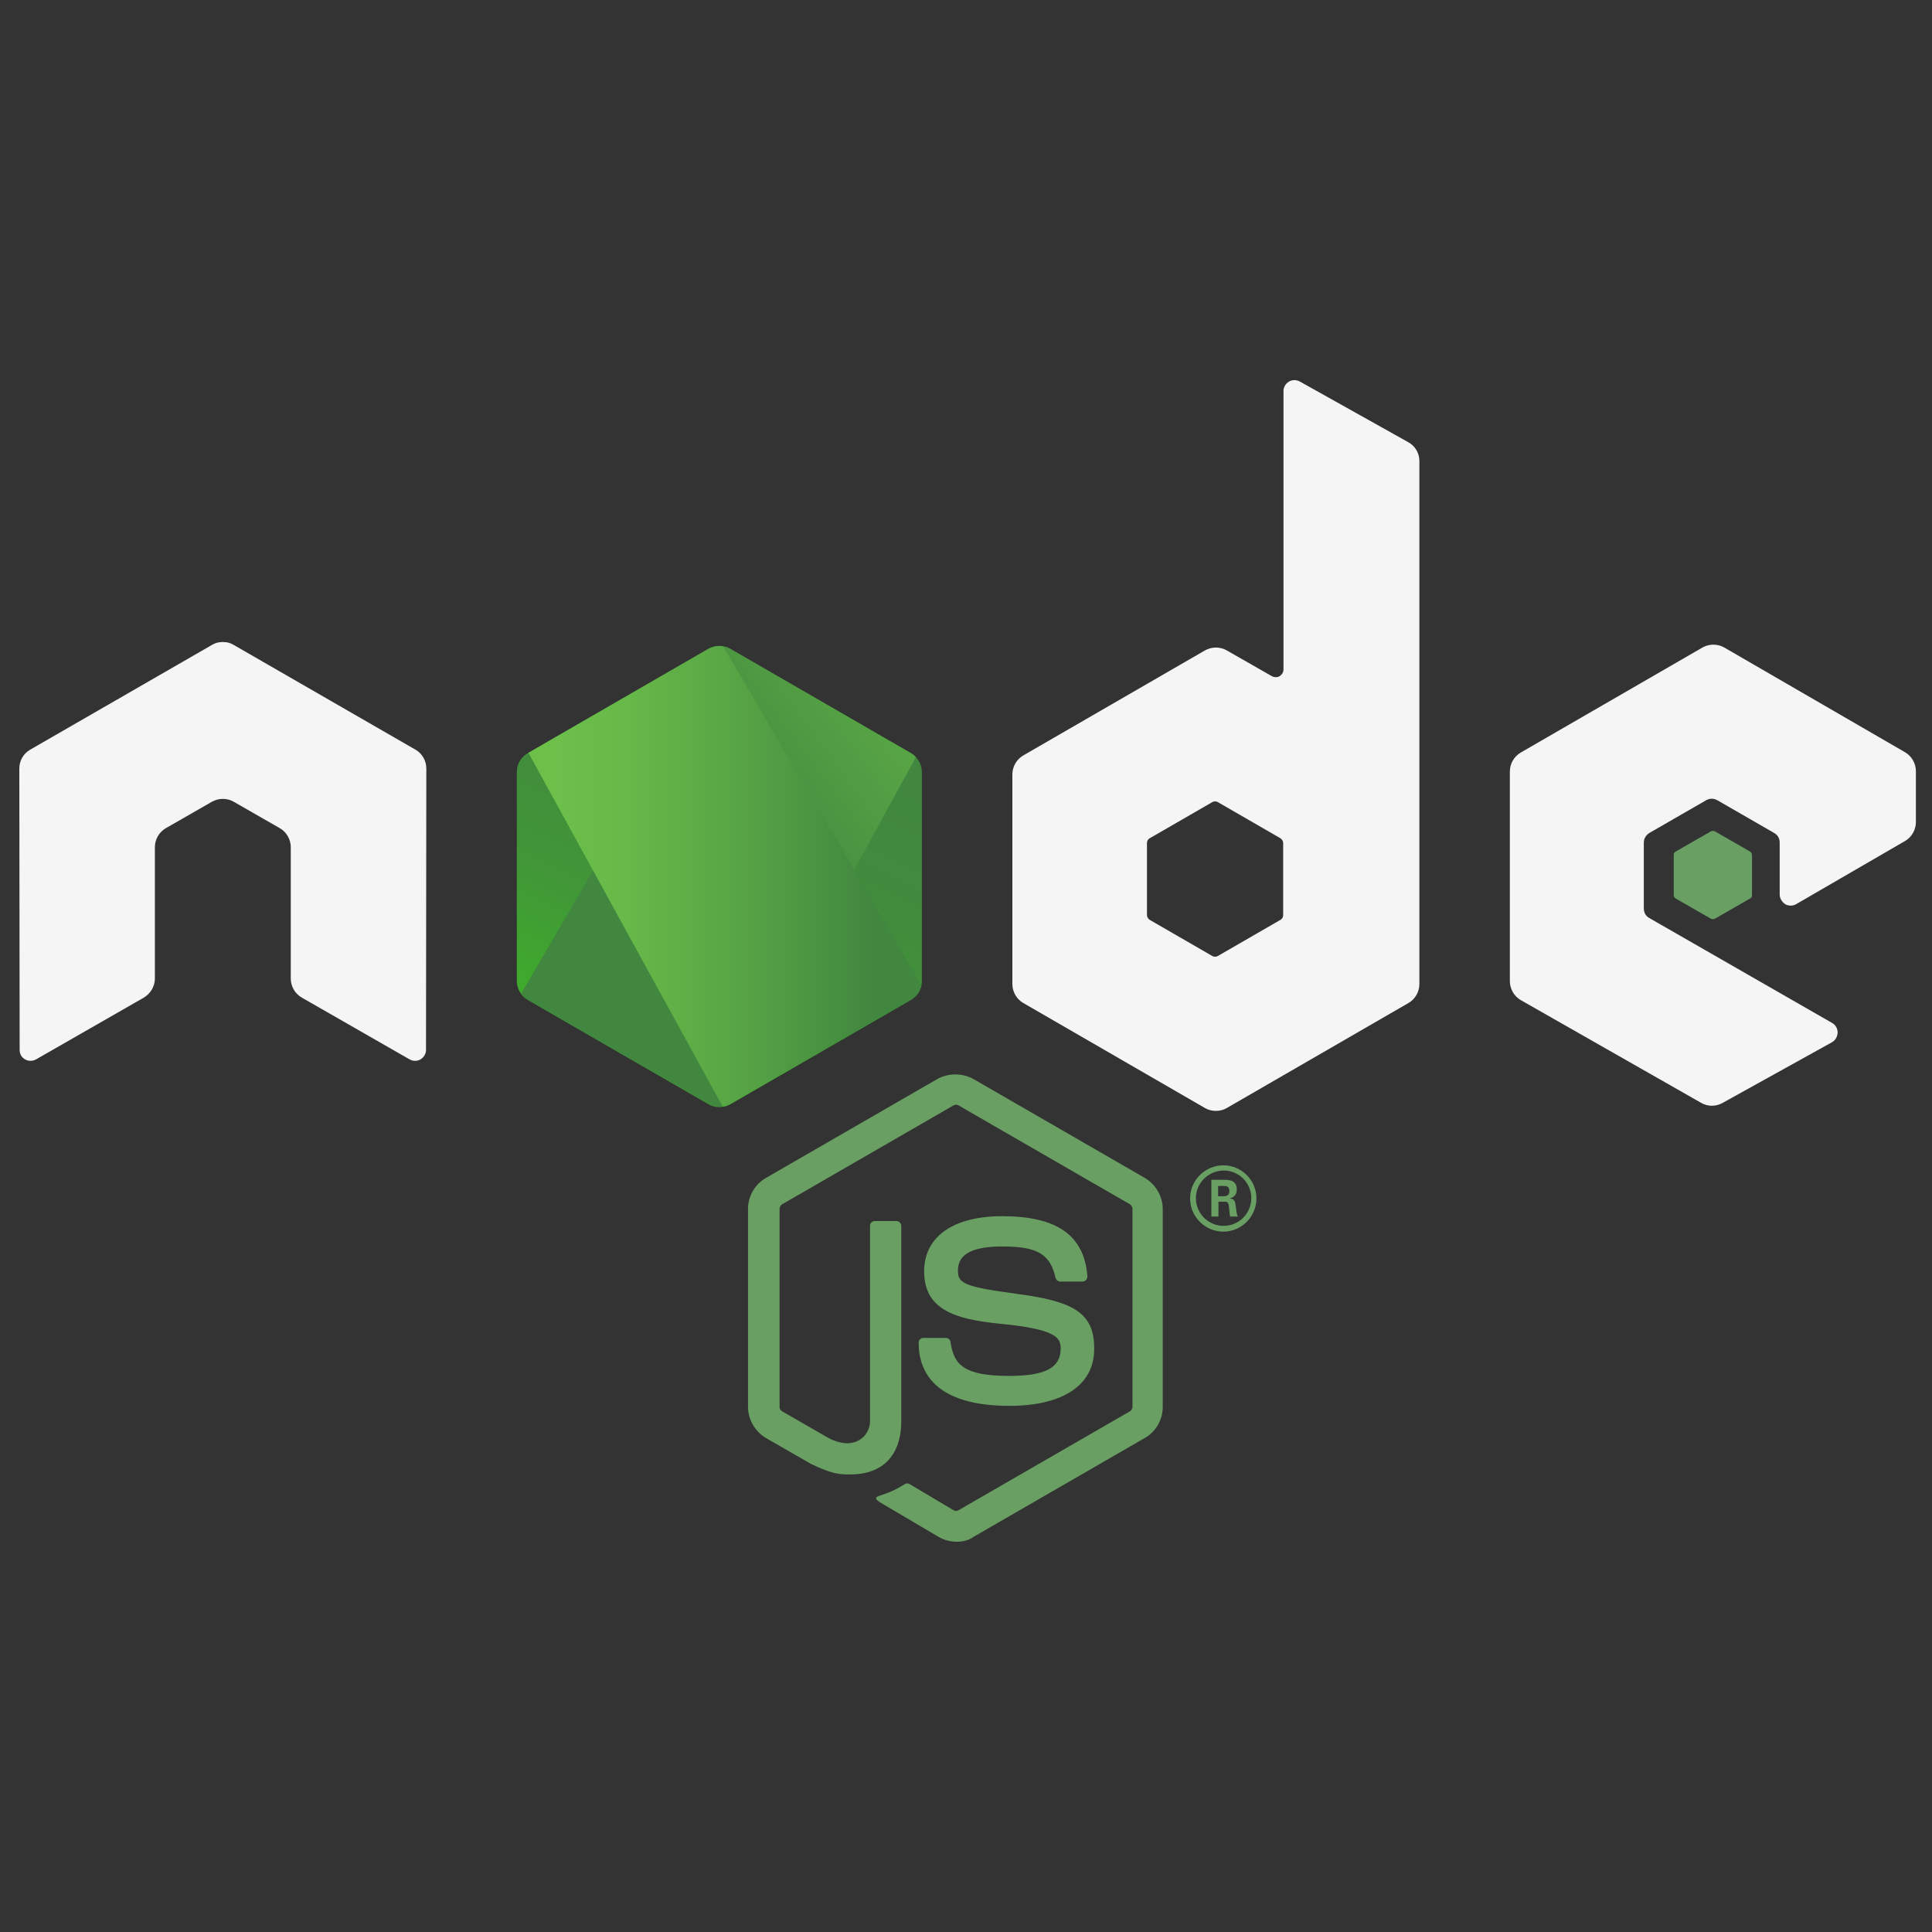 <?xml version="1.0" encoding="utf-8"?>
<!-- Generator: Adobe Illustrator 19.0.0, SVG Export Plug-In . SVG Version: 6.00 Build 0)  -->
<svg version="1.1" id="Layer_1" xmlns="http://www.w3.org/2000/svg" xmlns:xlink="http://www.w3.org/1999/xlink" x="0px" y="0px"
	 viewBox="0 0 600 600" style="enable-background:new 0 0 600 600;" xml:space="preserve">
<rect x="0" y="0" width="600" height="600" fill="#333333" stroke="none"/>
<style type="text/css">
	.st0{fill:#699F63;}
	.st1{fill-rule:evenodd;clip-rule:evenodd;fill:#F5F5F5;}
	.st2{fill-rule:evenodd;clip-rule:evenodd;fill:#699F63;}
	.st3{clip-path:url(#XMLID_3_);}
	.st4{fill:none;}
	.st5{fill:url(#SVGID_1_);}
	.st6{fill:url(#SVGID_2_);}
	.st7{fill:url(#SVGID_3_);}
	.st8{fill:url(#SVGID_4_);}
	.st9{fill:url(#SVGID_5_);}
	.st10{fill:url(#SVGID_6_);}
</style>
<g>
	<path class="st0" d="M297.1,478.8c-1.9,0-3.9-0.5-5.6-1.5l-17.8-10.5c-2.7-1.5-1.4-2-0.5-2.3c3.5-1.2,4.3-1.5,8-3.7
		c0.4-0.2,0.9-0.1,1.3,0.1l13.6,8.1c0.5,0.3,1.2,0.3,1.6,0l53.2-30.7c0.5-0.3,0.8-0.9,0.8-1.4v-61.4c0-0.6-0.3-1.2-0.8-1.5
		l-53.2-30.7c-0.5-0.3-1.1-0.3-1.6,0l-53.2,30.7c-0.5,0.3-0.8,0.9-0.8,1.5v61.4c0,0.6,0.3,1.1,0.8,1.4l14.6,8.4
		c7.9,4,12.7-0.7,12.7-5.4v-60.6c0-0.9,0.7-1.5,1.5-1.5h6.7c0.8,0,1.5,0.7,1.5,1.5v60.6c0,10.6-5.7,16.6-15.8,16.6
		c-3.1,0-5.5,0-12.3-3.3l-13.9-8c-3.4-2-5.6-5.7-5.6-9.7v-61.4c0-4,2.1-7.7,5.6-9.7l53.2-30.7c3.4-1.9,7.8-1.9,11.2,0l53.2,30.7
		c3.4,2,5.6,5.7,5.6,9.7v61.4c0,4-2.1,7.7-5.6,9.7l-53.2,30.7C301,478.3,299.1,478.8,297.1,478.8z"/>
	<path class="st0" d="M313.5,436.6c-23.3,0-28.2-10.7-28.2-19.6c0-0.9,0.7-1.5,1.5-1.5h6.9c0.8,0,1.4,0.6,1.5,1.3
		c1,7,4.1,10.5,18.2,10.5c11.2,0,16-2.5,16-8.5c0-3.4-1.4-6-18.8-7.7c-14.6-1.4-23.6-4.7-23.6-16.3c0-10.7,9-17.1,24.2-17.1
		c17,0,25.5,5.9,26.5,18.6c0,0.4-0.1,0.9-0.4,1.2c-0.3,0.3-0.7,0.5-1.1,0.5h-6.9c-0.7,0-1.3-0.5-1.5-1.2c-1.7-7.4-5.7-9.7-16.6-9.7
		c-12.2,0-13.7,4.3-13.7,7.5c0,3.9,1.7,5,18.2,7.2c16.3,2.2,24.1,5.2,24.1,16.7C340.1,429.9,330.4,436.6,313.5,436.6z"/>
</g>
<g>
	<path class="st0" d="M390.2,372.2c0,5.6-4.6,10.3-10.3,10.3c-5.6,0-10.3-4.6-10.3-10.3c0-5.8,4.8-10.3,10.3-10.3
		C385.5,361.9,390.2,366.4,390.2,372.2z M371.4,372.1c0,4.8,3.9,8.6,8.6,8.6c4.8,0,8.6-3.9,8.6-8.6c0-4.8-3.9-8.6-8.6-8.6
		C375.3,363.6,371.4,367.3,371.4,372.1z M376.1,366.4h4c1.4,0,4,0,4,3c0,2.1-1.4,2.5-2.2,2.8c1.6,0.1,1.7,1.1,1.9,2.6
		c0.1,0.9,0.3,2.5,0.6,3H382c-0.1-0.5-0.4-3.5-0.4-3.6c-0.2-0.7-0.4-1-1.2-1h-2v4.6h-2.2V366.4z M378.3,371.5h1.8
		c1.5,0,1.7-1,1.7-1.6c0-1.6-1.1-1.6-1.7-1.6h-1.8V371.5z"/>
</g>
<path class="st1" d="M132.4,238.7c0-2.5-1.3-4.7-3.4-5.9l-56.4-32.5c-1-0.6-2-0.9-3.1-0.9c-0.1,0-0.5,0-0.6,0
	c-1.1,0-2.1,0.3-3.1,0.9L9.4,232.8C7.3,234,6,236.2,6,238.7l0.1,87.4c0,1.2,0.6,2.3,1.7,2.9c1,0.6,2.3,0.6,3.4,0l33.5-19.2
	c2.1-1.3,3.4-3.5,3.4-5.9v-40.8c0-2.4,1.3-4.7,3.4-5.9l14.3-8.2c1.1-0.6,2.2-0.9,3.4-0.9c1.2,0,2.4,0.3,3.4,0.9l14.3,8.2
	c2.1,1.2,3.4,3.5,3.4,5.9v40.8c0,2.4,1.3,4.7,3.4,5.9l33.5,19.2c1.1,0.6,2.4,0.6,3.4,0c1-0.6,1.7-1.7,1.7-2.9L132.4,238.7z"/>
<path class="st1" d="M403.7,118.5c-1.1-0.6-2.3-0.6-3.4,0c-1,0.6-1.7,1.7-1.7,2.9v86.5c0,0.9-0.5,1.6-1.2,2.1
	c-0.7,0.4-1.6,0.4-2.4,0L381,202c-2.1-1.2-4.7-1.2-6.8,0l-56.4,32.6c-2.1,1.2-3.4,3.5-3.4,5.9v65.1c0,2.4,1.3,4.7,3.4,5.9l56.4,32.6
	c2.1,1.2,4.7,1.2,6.8,0l56.4-32.6c2.1-1.2,3.4-3.5,3.4-5.9V143.2c0-2.5-1.3-4.7-3.5-5.9L403.7,118.5z M398.5,284.2
	c0,0.6-0.3,1.2-0.9,1.5l-19.4,11.2c-0.5,0.3-1.2,0.3-1.7,0l-19.4-11.2c-0.5-0.3-0.9-0.9-0.9-1.5v-22.4c0-0.6,0.3-1.2,0.9-1.5
	l19.4-11.2c0.5-0.3,1.2-0.3,1.7,0l19.4,11.2c0.5,0.3,0.9,0.9,0.9,1.5V284.2z"/>
<path class="st1" d="M591.6,261.2c2.1-1.2,3.4-3.5,3.4-5.9v-15.8c0-2.4-1.3-4.7-3.4-5.9l-56.1-32.5c-2.1-1.2-4.7-1.2-6.8,0
	l-56.4,32.6c-2.1,1.2-3.4,3.5-3.4,5.9v65.1c0,2.4,1.3,4.7,3.4,5.9l56,31.9c2.1,1.2,4.6,1.2,6.7,0l33.9-18.8c1.1-0.6,1.7-1.7,1.8-3
	c0-1.2-0.6-2.4-1.7-3l-56.8-32.6c-1.1-0.6-1.7-1.7-1.7-3v-20.4c0-1.2,0.6-2.3,1.7-3l17.7-10.2c1.1-0.6,2.3-0.6,3.4,0l17.7,10.2
	c1.1,0.6,1.7,1.7,1.7,3v16.1c0,1.2,0.7,2.3,1.7,3c1.1,0.6,2.4,0.6,3.4,0L591.6,261.2z"/>
<path class="st2" d="M531.3,258.2c0.4-0.2,0.9-0.2,1.3,0l10.8,6.2c0.4,0.2,0.7,0.7,0.7,1.1v12.5c0,0.5-0.2,0.9-0.7,1.1l-10.8,6.2
	c-0.4,0.2-0.9,0.2-1.3,0l-10.8-6.2c-0.4-0.2-0.7-0.7-0.7-1.1v-12.5c0-0.5,0.2-0.9,0.7-1.1L531.3,258.2z"/>
<g>
	<defs>
		<path id="XMLID_143_" d="M226.8,201.5c-2.1-1.2-4.7-1.2-6.8,0l-56.1,32.4c-2.1,1.2-3.4,3.4-3.4,5.9v64.8c0,2.4,1.3,4.7,3.4,5.9
			l56.1,32.4c2.1,1.2,4.7,1.2,6.8,0l56.1-32.4c2.1-1.2,3.4-3.4,3.4-5.9v-64.8c0-2.4-1.3-4.7-3.4-5.9L226.8,201.5z"/>
	</defs>
	<linearGradient id="XMLID_2_" gradientUnits="userSpaceOnUse" x1="246.181" y1="225.562" x2="195.5" y2="328.953">
		<stop  offset="0" style="stop-color:#41873F"/>
		<stop  offset="0.329" style="stop-color:#418B3D"/>
		<stop  offset="0.635" style="stop-color:#419637"/>
		<stop  offset="0.932" style="stop-color:#3FA92D"/>
		<stop  offset="1" style="stop-color:#3FAE2A"/>
	</linearGradient>
	<use xlink:href="#XMLID_143_"  style="overflow:visible;fill-rule:evenodd;clip-rule:evenodd;fill:url(#XMLID_2_);"/>
	<clipPath id="XMLID_3_">
		<use xlink:href="#XMLID_143_"  style="overflow:visible;"/>
	</clipPath>
	<g class="st3">
		<path class="st4" d="M219.9,201.5l-38.7,32.4c-2.1,1.2,13.9,3.4,13.9,5.9v64.8c0,1.6-16.8,3.1-15.7,4.3l54.4-108.1
			C232,200.3,221.4,200.6,219.9,201.5z"/>
		<path class="st4" d="M225.3,343.4c0.5-0.2,1.1-0.4,1.6-0.7l57.9-32.4c2.1-1.2,5.3-3.4,5.3-5.9v-64.8c0-1.8-2.5-3.5-3.8-4.7
			L225.3,343.4z"/>
		<linearGradient id="SVGID_1_" gradientUnits="userSpaceOnUse" x1="214.833" y1="279.671" x2="357.043" y2="174.599">
			<stop  offset="0.138" style="stop-color:#41873F"/>
			<stop  offset="0.403" style="stop-color:#54A044"/>
			<stop  offset="0.714" style="stop-color:#66B848"/>
			<stop  offset="0.908" style="stop-color:#6CC04A"/>
		</linearGradient>
		<path class="st5" d="M283,233.8l-56.3-32.4c-0.6-0.3-1.1-0.6-1.8-0.7l-63.2,108.1c0.5,0.6,1.2,1.1,1.9,1.6l56.4,32.4
			c1.6,0.9,3.5,1.1,5.2,0.7L284.5,235C284,234.5,283.5,234.1,283,233.8z"/>
	</g>
	<g class="st3">
		<path class="st4" d="M290,304.5v-64.8c0-2.4-3.2-4.7-5.3-5.9l-57.1-32.4c-0.6-0.4-1.8-0.6-2.5-0.8L288.3,306
			C288.4,305.5,290,305,290,304.5z"/>
		<path class="st4" d="M181.1,233.8c-2.1,1.2,13.9,3.4,13.9,5.9v64.8c0,2.4-15.9,4.7-13.8,5.9l47.6,32.4c1.3,0.8-1.5,1,0,0.8
			l-53.8-110L181.1,233.8z"/>
		<linearGradient id="SVGID_2_" gradientUnits="userSpaceOnUse" x1="158.519" y1="189.772" x2="288.226" y2="189.772">
			<stop  offset="9.191646e-002" style="stop-color:#6CC04A"/>
			<stop  offset="0.286" style="stop-color:#66B848"/>
			<stop  offset="0.597" style="stop-color:#54A044"/>
			<stop  offset="0.862" style="stop-color:#41873F"/>
		</linearGradient>
		<polygon class="st6" points="218.1,189.6 217.3,190 218.4,190 		"/>
		<linearGradient id="SVGID_3_" gradientUnits="userSpaceOnUse" x1="158.519" y1="272.079" x2="288.226" y2="272.079">
			<stop  offset="9.191646e-002" style="stop-color:#6CC04A"/>
			<stop  offset="0.286" style="stop-color:#66B848"/>
			<stop  offset="0.597" style="stop-color:#54A044"/>
			<stop  offset="0.862" style="stop-color:#41873F"/>
		</linearGradient>
		<path class="st7" d="M283,310.4c1.6-0.9,2.9-2.5,3.3-4.3l-61.7-105.4c-1.6-0.3-3.3-0.1-4.8,0.8L164,233.6l60.4,110
			c0.9-0.1,1.7-0.4,2.5-0.8L283,310.4z"/>
		<linearGradient id="SVGID_4_" gradientUnits="userSpaceOnUse" x1="158.519" y1="309.108" x2="288.226" y2="309.108">
			<stop  offset="9.191646e-002" style="stop-color:#6CC04A"/>
			<stop  offset="0.286" style="stop-color:#66B848"/>
			<stop  offset="0.597" style="stop-color:#54A044"/>
			<stop  offset="0.862" style="stop-color:#41873F"/>
		</linearGradient>
		<polygon class="st8" points="288.2,309.3 287.9,308.7 287.9,309.5 		"/>
		<linearGradient id="SVGID_5_" gradientUnits="userSpaceOnUse" x1="155.256" y1="325.844" x2="291.39" y2="325.844">
			<stop  offset="9.191646e-002" style="stop-color:#6CC04A"/>
			<stop  offset="0.286" style="stop-color:#66B848"/>
			<stop  offset="0.597" style="stop-color:#54A044"/>
			<stop  offset="0.862" style="stop-color:#41873F"/>
		</linearGradient>
		<path class="st9" d="M283,310.4l-56.2,32.4c-0.8,0.4-1.6,0.7-2.5,0.8l2.7,2l63.9-36.1v-0.9l-3.1-2.6
			C287.4,307.8,284.6,309.4,283,310.4z"/>
		<linearGradient id="SVGID_6_" gradientUnits="userSpaceOnUse" x1="308.696" y1="222.496" x2="228.701" y2="385.686">
			<stop  offset="0" style="stop-color:#41873F"/>
			<stop  offset="0.329" style="stop-color:#418B3D"/>
			<stop  offset="0.635" style="stop-color:#419637"/>
			<stop  offset="0.932" style="stop-color:#3FA92D"/>
			<stop  offset="1" style="stop-color:#3FAE2A"/>
		</linearGradient>
		<path class="st10" d="M283,310.4l-56.2,32.4c-0.8,0.4-1.6,0.7-2.5,0.8l2.7,2l63.9-36.1v-0.9l-3.1-2.6
			C287.4,307.8,284.6,309.4,283,310.4z"/>
	</g>
</g>
</svg>
